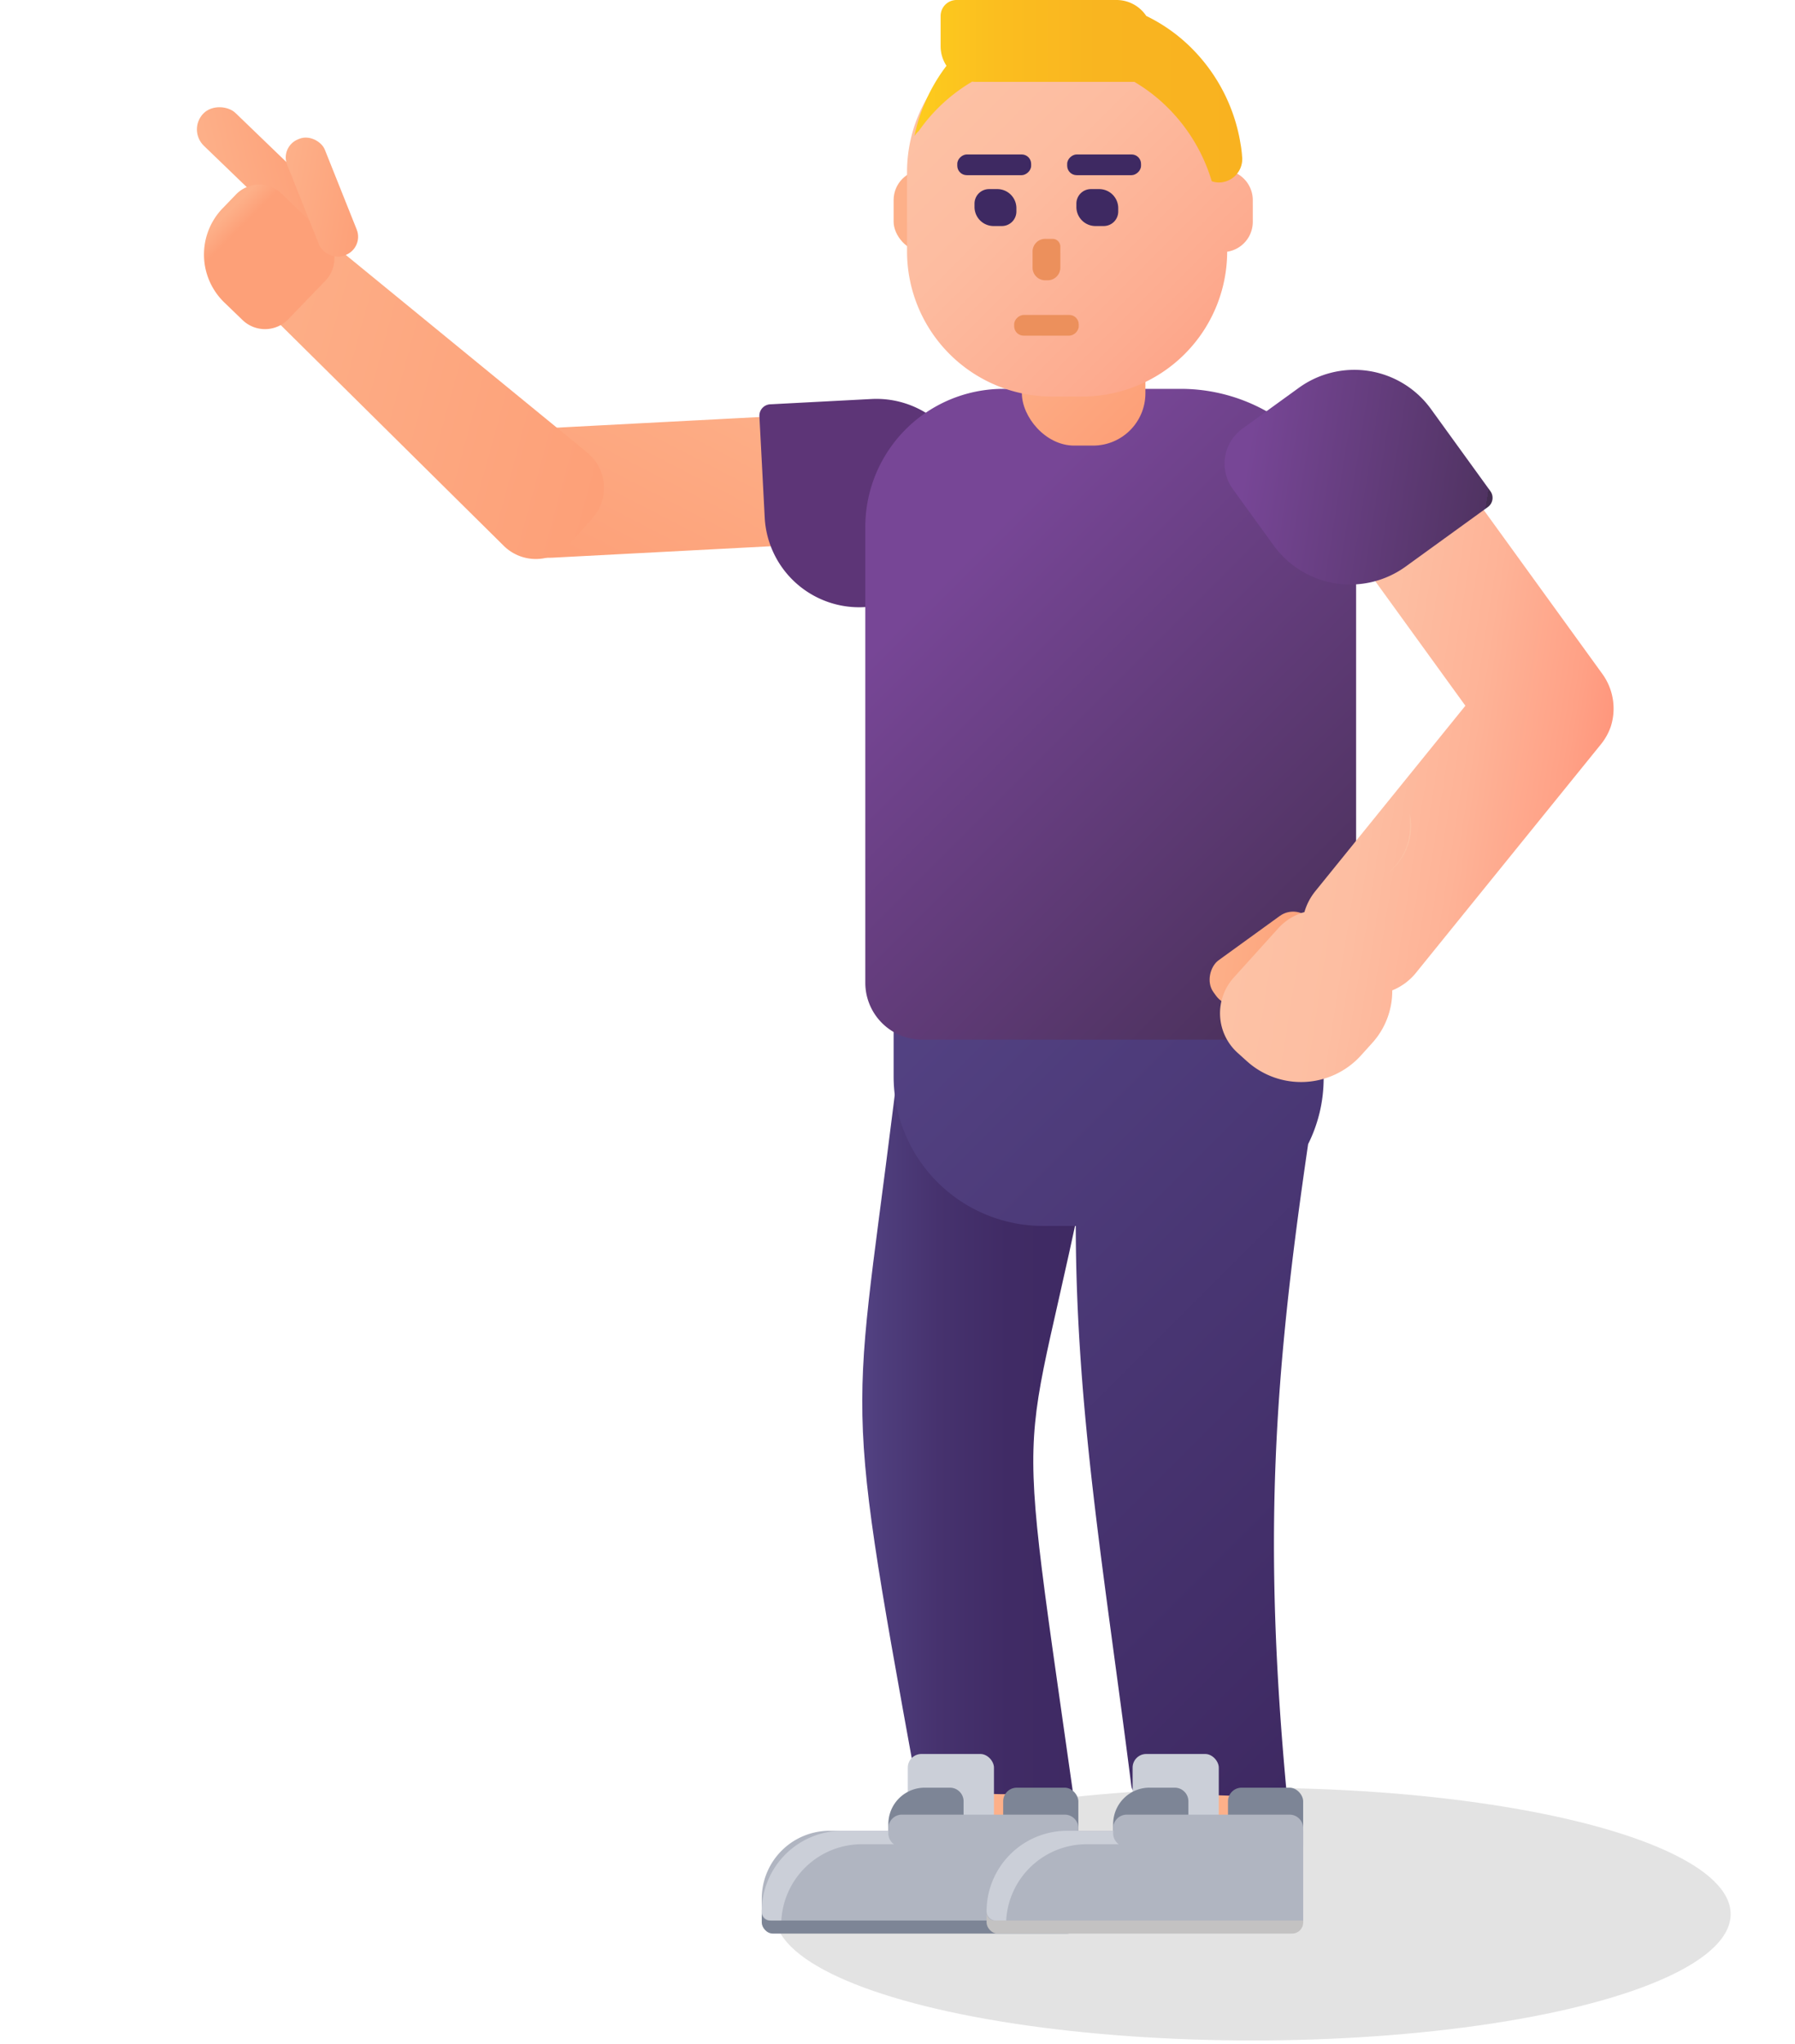 <svg id="Laag_1" data-name="Laag 1" xmlns="http://www.w3.org/2000/svg" xmlns:xlink="http://www.w3.org/1999/xlink" viewBox="0 0 789.25 898.42"><defs><style>.cls-1{opacity:0.11;}.cls-2{fill:#fdb089;}.cls-3{fill:url(#Naamloos_verloop_53);}.cls-4{fill:url(#Naamloos_verloop_51);}.cls-5{fill:url(#Naamloos_verloop_45);}.cls-6{fill:#5d3577;}.cls-7{fill:url(#Naamloos_verloop_115);}.cls-8{fill:url(#Naamloos_verloop_45-2);}.cls-9{fill:url(#Naamloos_verloop_114);}.cls-10{fill:#3e2962;}.cls-11{fill:#ec905c;}.cls-12{fill:url(#Naamloos_verloop_113);}.cls-13{fill:#fdc2a5;}.cls-14{fill:url(#Naamloos_verloop_45-3);}.cls-15{fill:#7d8596;}.cls-16{fill:#cbcfd8;}.cls-17{fill:#b0b5c1;}.cls-18{fill:#c3c2c2;}.cls-19{fill:url(#Naamloos_verloop_26);}.cls-20{fill:url(#Naamloos_verloop_15);}.cls-21{fill:url(#Naamloos_verloop_45-4);}.cls-22{fill:url(#Naamloos_verloop_45-5);}.cls-23{fill:url(#Naamloos_verloop_685);}.cls-24{fill:url(#Naamloos_verloop_45-6);}</style><linearGradient id="Naamloos_verloop_53" x1="379.13" y1="621.62" x2="487.62" y2="621.62" gradientUnits="userSpaceOnUse"><stop offset="0" stop-color="#534283"/><stop offset="0.07" stop-color="#4f3e7d"/><stop offset="0.31" stop-color="#46326e"/><stop offset="0.59" stop-color="#402b65"/><stop offset="1" stop-color="#3e2962"/></linearGradient><linearGradient id="Naamloos_verloop_51" x1="381.44" y1="458.14" x2="639.31" y2="716" gradientUnits="userSpaceOnUse"><stop offset="0" stop-color="#534283"/><stop offset="1" stop-color="#3e2962"/></linearGradient><linearGradient id="Naamloos_verloop_45" x1="243.39" y1="207.81" x2="327.76" y2="292.19" gradientTransform="matrix(0.96, -0.26, 0.27, 0.92, -39.82, 55.83)" gradientUnits="userSpaceOnUse"><stop offset="0" stop-color="#fdb089"/><stop offset="1" stop-color="#fda078"/></linearGradient><linearGradient id="Naamloos_verloop_115" x1="396.14" y1="236.98" x2="621.96" y2="462.8" gradientUnits="userSpaceOnUse"><stop offset="0.08" stop-color="#774696"/><stop offset="0.98" stop-color="#432d51"/></linearGradient><linearGradient id="Naamloos_verloop_45-2" x1="452.79" y1="138.52" x2="500.14" y2="185.88" gradientTransform="matrix(1, 0, 0, 1, 0, 0)" xlink:href="#Naamloos_verloop_45"/><linearGradient id="Naamloos_verloop_114" x1="412.01" y1="35.71" x2="526.39" y2="150.08" gradientUnits="userSpaceOnUse"><stop offset="0" stop-color="#fdc2a5"/><stop offset="0.37" stop-color="#fdbca0"/><stop offset="0.86" stop-color="#fdac90"/><stop offset="1" stop-color="#fda68a"/></linearGradient><linearGradient id="Naamloos_verloop_113" x1="402.07" y1="40.11" x2="546.21" y2="40.11" gradientUnits="userSpaceOnUse"><stop offset="0" stop-color="#fdcc1e"/><stop offset="0.25" stop-color="#fbbe1f"/><stop offset="0.56" stop-color="#f9b520"/><stop offset="1" stop-color="#f9b220"/></linearGradient><linearGradient id="Naamloos_verloop_45-3" x1="460.94" y1="408.28" x2="492.69" y2="440.03" gradientTransform="translate(979.88 -55.54) rotate(90)" xlink:href="#Naamloos_verloop_45"/><linearGradient id="Naamloos_verloop_26" x1="534.6" y1="344.44" x2="640.87" y2="450.71" gradientTransform="matrix(0.81, -0.59, 0.59, 0.81, -79.23, 357.26)" gradientUnits="userSpaceOnUse"><stop offset="0" stop-color="#fdc2a5"/><stop offset="0.31" stop-color="#fdbea2"/><stop offset="0.6" stop-color="#feb397"/><stop offset="0.88" stop-color="#ffa186"/><stop offset="1" stop-color="#ff967c"/></linearGradient><linearGradient id="Naamloos_verloop_15" x1="592.24" y1="235.59" x2="676.4" y2="319.75" gradientTransform="translate(-37.71 -65.82)" gradientUnits="userSpaceOnUse"><stop offset="0.08" stop-color="#774696"/><stop offset="0.98" stop-color="#503362"/><stop offset="0.98" stop-color="#432d51"/></linearGradient><linearGradient id="Naamloos_verloop_45-4" x1="38.27" y1="99.01" x2="99.56" y2="160.31" gradientTransform="matrix(0.27, 0.28, -0.09, 0.85, 107.31, -56.19)" xlink:href="#Naamloos_verloop_45"/><linearGradient id="Naamloos_verloop_45-5" x1="106.04" y1="135.67" x2="227.28" y2="256.91" gradientTransform="matrix(0.91, -0.45, 0.53, 0.94, -74.1, 60)" xlink:href="#Naamloos_verloop_45"/><linearGradient id="Naamloos_verloop_685" x1="115.74" y1="62.1" x2="138.65" y2="136.33" gradientTransform="matrix(0.69, 0.22, -0.23, 0.67, 49.7, 18.08)" gradientUnits="userSpaceOnUse"><stop offset="0.06" stop-color="#fdb089"/><stop offset="0.22" stop-color="#fda078"/></linearGradient><linearGradient id="Naamloos_verloop_45-6" x1="147.05" y1="74.73" x2="177.56" y2="105.24" gradientTransform="matrix(0.81, -0.11, 0.09, 1.03, 2.66, 12.16)" xlink:href="#Naamloos_verloop_45"/></defs><g class="cls-1"><ellipse cx="550.84" cy="841.4" rx="210.12" ry="55.53"/></g><rect class="cls-2" x="392.92" y="74.69" width="29.08" height="36.06" rx="13.26"/><rect class="cls-2" x="527.49" y="762.66" width="33.05" height="44.45" rx="5.99"/><rect class="cls-2" x="428.64" y="762.66" width="33.05" height="44.45" rx="5.99"/><path class="cls-3" d="M471.69,787.35c-21.79,2.28-41.62,1.21-63.59,0-3.18-.17-4,3.11-5.13-3C368.67,596,375.8,632.21,396.64,454.55c24.46,2.5,66.87,3,91,8.69C450.82,665.51,443.09,585.53,471.69,787.35Z"/><path class="cls-4" d="M582,446.66v27.25a64.6,64.6,0,0,1-6.82,29c-15,102.45-20,172.87-9.32,286.53-21.24.5-42.35-.74-63.73-2-3.1-.19-4.27.85-4.76-3C485.7,692.35,473.16,620.88,473,538.89H458.66a65.74,65.74,0,0,1-65.74-65.74V446.66Z"/><rect class="cls-5" x="273.85" y="126.54" width="56.98" height="173.94" rx="25.99" transform="translate(499.72 -99.6) rotate(87)"/><path class="cls-6" d="M377.54,175.53h44.6a5,5,0,0,1,5,5v44.6a41.59,41.59,0,0,1-41.59,41.59h-30.6a19,19,0,0,1-19-19v-30.6a41.59,41.59,0,0,1,41.59-41.59Z" transform="translate(180.71 613.73) rotate(-93)"/><path class="cls-7" d="M441.17,170.93h78A77.11,77.11,0,0,1,596.27,248V432a25,25,0,0,1-25,25H405.47a25,25,0,0,1-25-25V231.63A60.69,60.69,0,0,1,441.17,170.93Z"/><rect class="cls-8" x="449.31" y="128.52" width="54.32" height="67.35" rx="23.01"/><path class="cls-9" d="M550.84,88v9.53a13.27,13.27,0,0,1-11.26,13.12,63.79,63.79,0,0,1-63.79,63.66H462.62a63.8,63.8,0,0,1-63.8-63.8V75.38A64.39,64.39,0,0,1,463,11.18h12.36a64.39,64.39,0,0,1,64.19,63.66A13.27,13.27,0,0,1,550.84,88Z"/><path class="cls-10" d="M479.67,83.15h3.62a8.39,8.39,0,0,1,8.39,8.39V93a6.39,6.39,0,0,1-6.39,6.39h-3.62A8.39,8.39,0,0,1,473.28,91V89.54a6.39,6.39,0,0,1,6.39-6.39Z" transform="translate(964.96 182.51) rotate(-180)"/><path class="cls-10" d="M434.89,83.15h3.62a8.39,8.39,0,0,1,8.39,8.39V93a6.39,6.39,0,0,1-6.39,6.39h-3.62A8.39,8.39,0,0,1,428.49,91V89.54a6.39,6.39,0,0,1,6.39-6.39Z" transform="translate(875.39 182.51) rotate(180)"/><path class="cls-11" d="M459.58,105h3.25a3.39,3.39,0,0,1,3.39,3.39v9.25a5.57,5.57,0,0,1-5.57,5.57h-1.07a5.57,5.57,0,0,1-5.57-5.57v-7.08a5.57,5.57,0,0,1,5.57-5.57Z"/><rect class="cls-11" x="455.56" y="128.8" width="9.11" height="28.39" rx="4.15" transform="translate(603.11 -317.12) rotate(90)"/><rect class="cls-10" x="432.59" y="56.2" width="9.11" height="32.48" rx="4.15" transform="translate(509.59 -364.7) rotate(90)"/><rect class="cls-10" x="480.91" y="56.2" width="9.11" height="32.48" rx="4.15" transform="translate(557.91 -413.02) rotate(90)"/><path class="cls-12" d="M546.21,69.69a10.34,10.34,0,0,1-10.15,10.53,9.54,9.54,0,0,1-3.26-.56A76.39,76.39,0,0,0,514.61,48.5,74,74,0,0,0,498.81,36H429.33a16.65,16.65,0,0,1-1.88-.11A74.76,74.76,0,0,0,404,57.56a10.37,10.37,0,0,0-1.94,2.28,76.74,76.74,0,0,1,14.1-30.92,15.57,15.57,0,0,1-2.57-8.61V7a7,7,0,0,1,7-7h70.3A15.71,15.71,0,0,1,504,7a73.49,73.49,0,0,1,21,15.26A76.73,76.73,0,0,1,545.1,61.17l.55,3.21v0c.18,1.22.33,2.44.44,3.67a.2.2,0,0,1,0,.07c0,.38.08.76.1,1.13C546.21,69.42,546.21,69.56,546.21,69.69Z"/><path class="cls-13" d="M609,384.63a25.84,25.84,0,0,1-11.68,4.59l3.95-1.07A25.79,25.79,0,0,0,609,384.63Z"/><rect class="cls-14" x="544.73" y="394.63" width="21.98" height="53.29" rx="10.02" transform="translate(540.3 1118.46) rotate(-125.9)"/><rect class="cls-15" x="441.09" y="785.81" width="33.05" height="26.04" rx="5.99"/><rect class="cls-16" x="399.15" y="771" width="37.89" height="39.68" rx="5.99"/><path class="cls-15" d="M406.6,785.81h11.08a6,6,0,0,1,6,6v14.06a6,6,0,0,1-6,6H396.6a6,6,0,0,1-6-6V801.8A16,16,0,0,1,406.6,785.81Z"/><rect class="cls-15" x="334.94" y="834.81" width="139.2" height="15.13" rx="4.84"/><path class="cls-17" d="M364.77,804.76H474.14a0,0,0,0,1,0,0V844.2a0,0,0,0,1,0,0H338.4a3.46,3.46,0,0,1-3.46-3.46v-6.15a29.83,29.83,0,0,1,29.83-29.83Z"/><path class="cls-16" d="M474.14,804.76v5.91H378.86a35.44,35.44,0,0,0-35.3,33.53h-4.51a4.1,4.1,0,0,1-4.1-4.1,35.44,35.44,0,0,1,35.34-35.34Z"/><path class="cls-17" d="M396.6,797.66h71.55a6,6,0,0,1,6,6v8.2a0,0,0,0,1,0,0H396.6a6,6,0,0,1-6-6v-2.21A6,6,0,0,1,396.6,797.66Z"/><rect class="cls-15" x="539.94" y="785.81" width="33.05" height="26.04" rx="5.99"/><rect class="cls-16" x="498" y="771" width="37.89" height="39.68" rx="5.99"/><path class="cls-15" d="M505.45,785.81h11.08a6,6,0,0,1,6,6v14.06a6,6,0,0,1-6,6H495.45a6,6,0,0,1-6-6V801.8a16,16,0,0,1,16-16Z"/><rect class="cls-18" x="433.79" y="834.81" width="139.2" height="15.13" rx="4.84"/><path class="cls-17" d="M463.62,804.76H573a0,0,0,0,1,0,0V844.2a0,0,0,0,1,0,0H437.25a3.46,3.46,0,0,1-3.46-3.46v-6.15A29.83,29.83,0,0,1,463.62,804.76Z"/><path class="cls-16" d="M573,804.76v5.91H477.71a35.44,35.44,0,0,0-35.3,33.53h-4.52a4.1,4.1,0,0,1-4.09-4.1,35.42,35.42,0,0,1,35.34-35.34Z"/><path class="cls-17" d="M495.45,797.66H567a6,6,0,0,1,6,6v8.2a0,0,0,0,1,0,0H495.45a6,6,0,0,1-6-6v-2.21A6,6,0,0,1,495.45,797.66Z"/><path class="cls-19" d="M628.78,191.56l75.76,104.67a26,26,0,0,1,3.76,23,5.49,5.49,0,0,1-.2.57,25.8,25.8,0,0,1-4.19,7.38l-2.58,3.18L622.6,427.61a25.77,25.77,0,0,1-10.44,7.73,34,34,0,0,1-8.76,23.08l-5,5.54a35.54,35.54,0,0,1-50.06,2.59l-4.21-3.79a23.42,23.42,0,0,1-1.7-33L562,408.09a24.32,24.32,0,0,1,11.55-7.16,25.84,25.84,0,0,1,4.77-9.17l66-81.54L582.62,225a26,26,0,0,1,5.82-36.29l4-2.93A26,26,0,0,1,628.78,191.56Z"/><path class="cls-13" d="M609.5,384.28a26,26,0,0,0,10.44-20.83v-5.73A26,26,0,0,1,609.5,384.28Z"/><path class="cls-20" d="M568,164.21h30.6a41.59,41.59,0,0,1,41.59,41.59v44.6a5,5,0,0,1-5,5h-44.6A41.59,41.59,0,0,1,549,213.81v-30.6A19,19,0,0,1,568,164.21Z" transform="translate(-10.09 388.46) rotate(-35.9)"/><rect class="cls-21" x="104.35" y="39.3" width="20.03" height="69.4" rx="10.02" transform="translate(-18.28 104.99) rotate(-46.05)"/><path class="cls-22" d="M107.81,100.78h0a20.07,20.07,0,0,1,27.73-2.23L258.21,198.94a20.07,20.07,0,0,1,2.32,28.83l-9.89,11.17a20.06,20.06,0,0,1-29.13,1L108.72,128.35A20.07,20.07,0,0,1,107.81,100.78Z"/><path class="cls-23" d="M118.59,85.61H127a14.21,14.21,0,0,1,14.21,14.21V126A14.21,14.21,0,0,1,127,140.23H103.51A14.21,14.21,0,0,1,89.29,126v-11.1a29.3,29.3,0,0,1,29.3-29.3Z" transform="translate(-46.04 117.52) rotate(-46.05)"/><rect class="cls-24" x="132.62" y="59.16" width="17.85" height="54.98" rx="8.6" transform="translate(-22.04 58.68) rotate(-21.77)"/></svg>